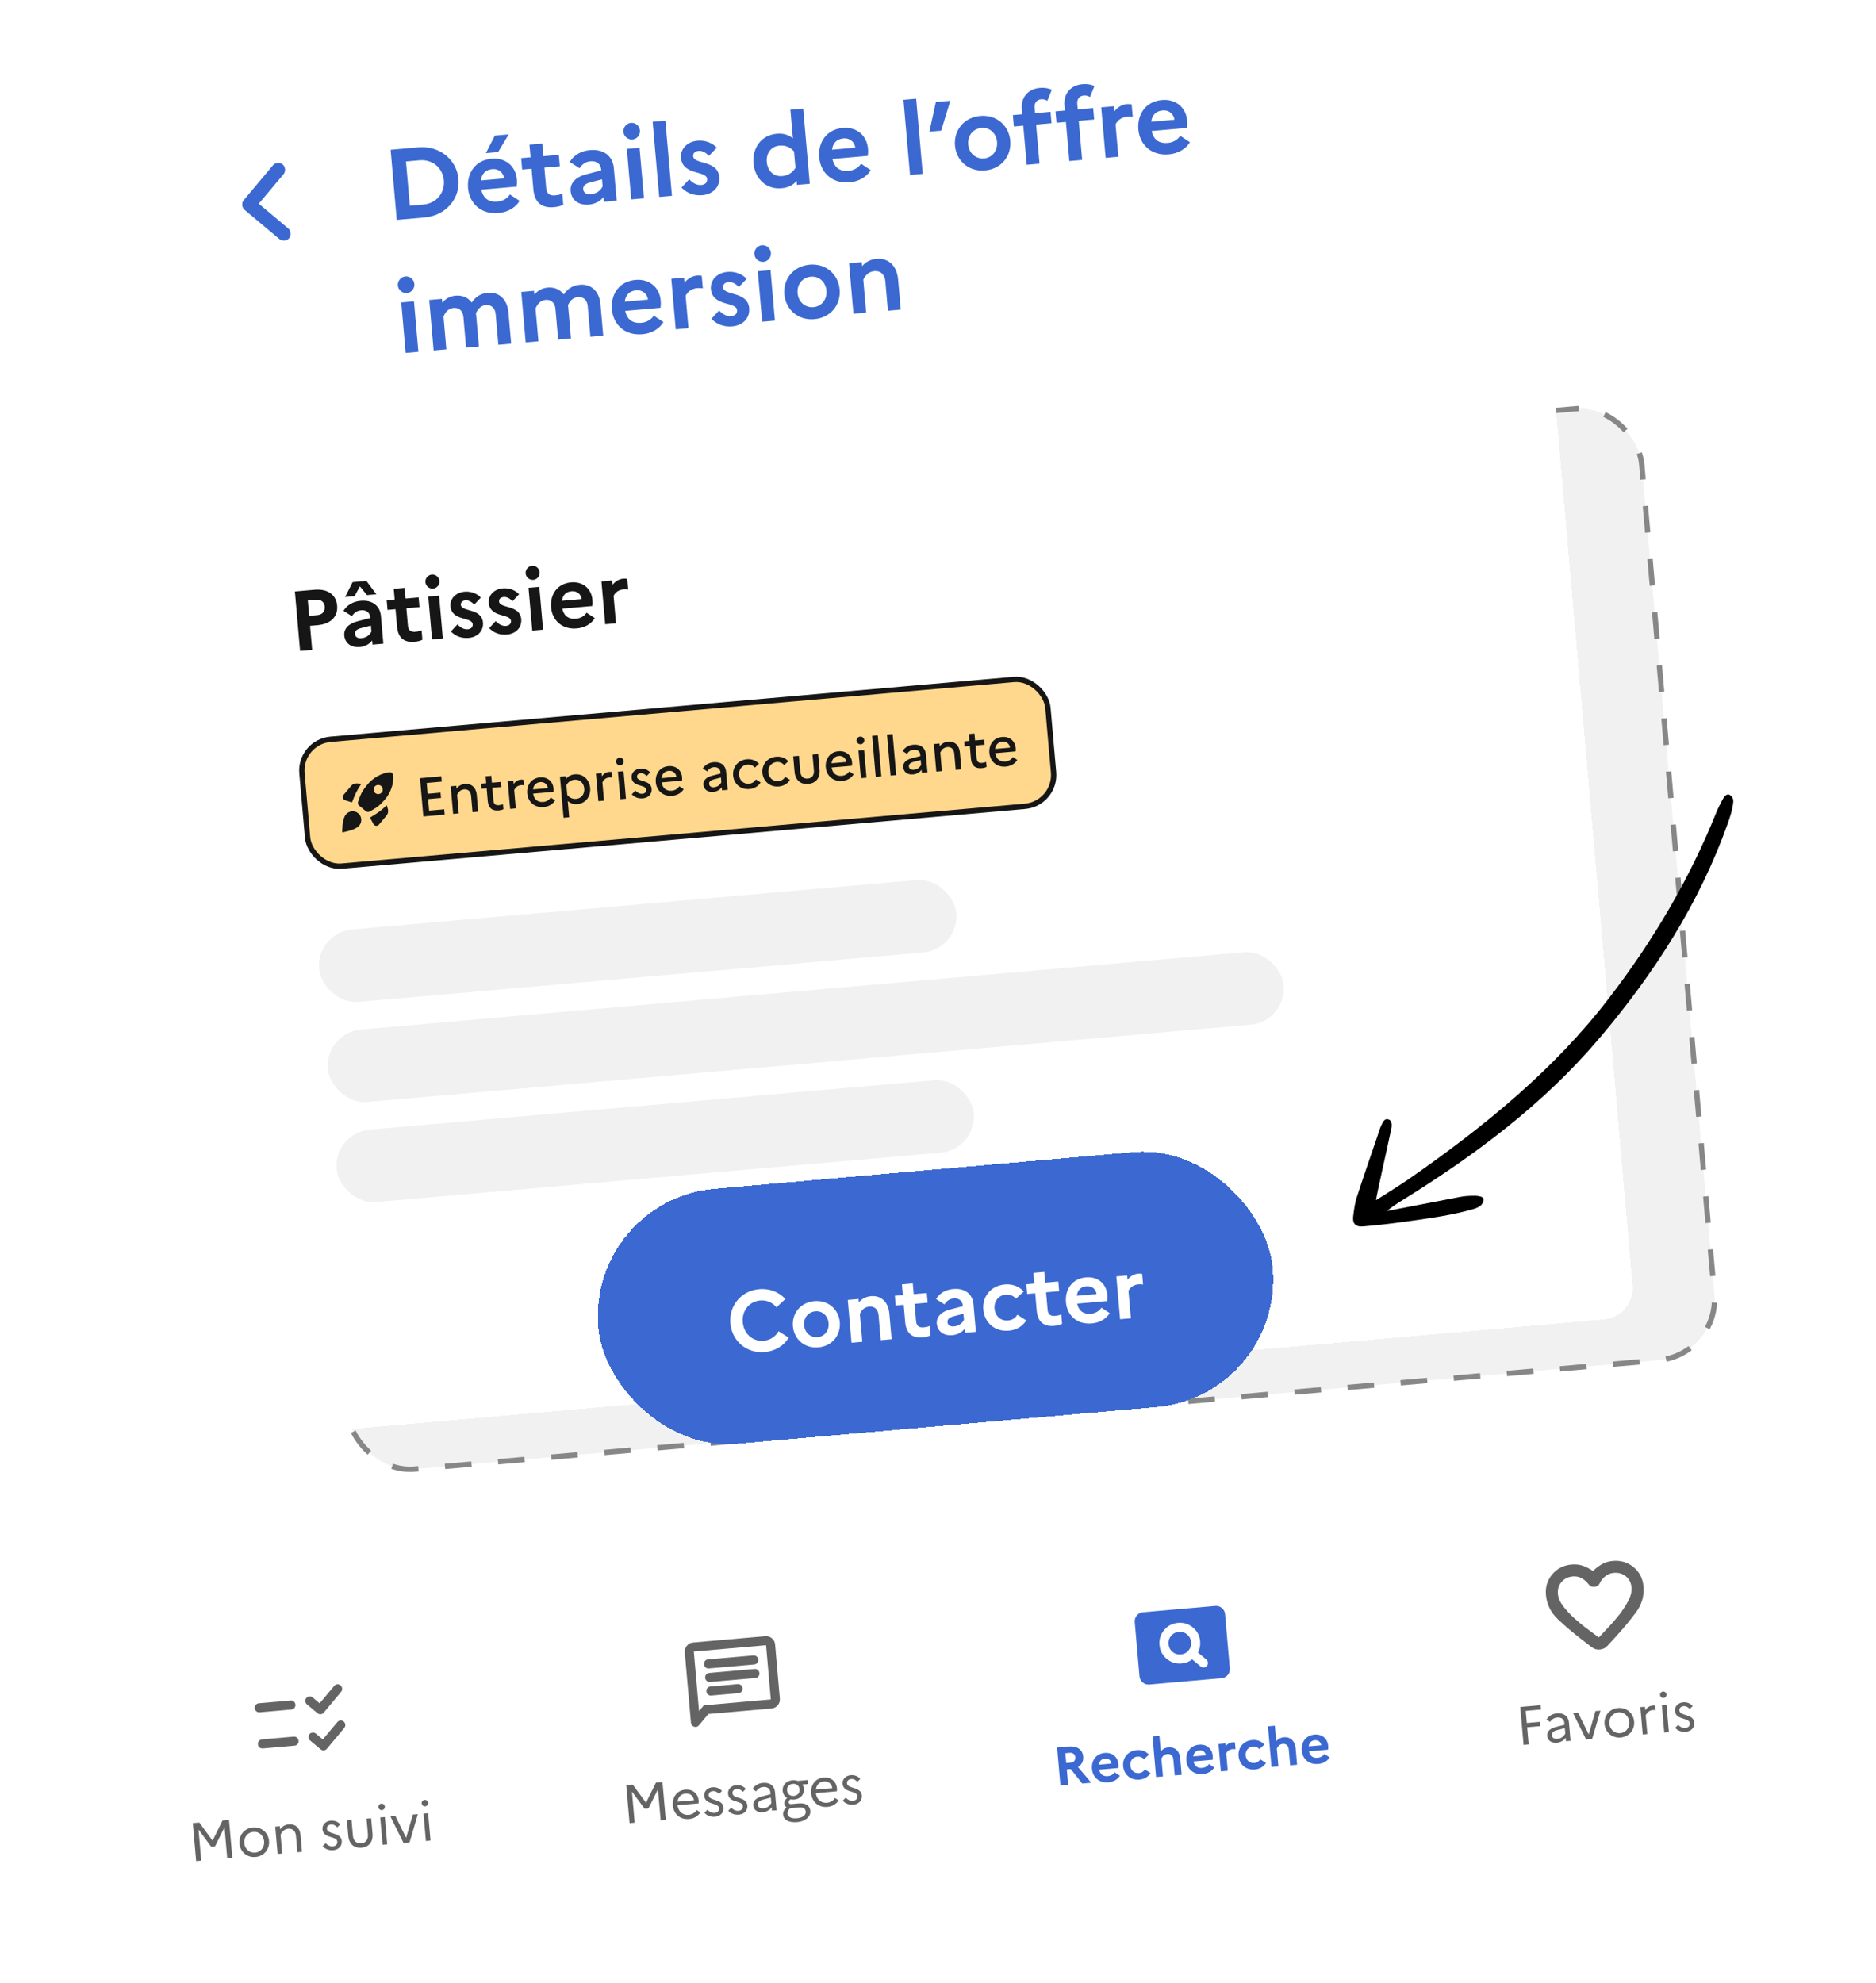 <svg width="352" height="372" viewBox="0 0 352 372" fill="none" xmlns="http://www.w3.org/2000/svg">
<rect x="50.66" y="98.103" width="257.364" height="179.174" rx="11.499" transform="rotate(-5 50.66 98.103)" fill="#F1F1F1" stroke="#878787" stroke-width="1" stroke-dasharray="5 5"/>
<g filter="url(#filter0_d_5297_13148)">
<rect x="40.006" y="88.003" width="252.342" height="177.248" rx="5.885" transform="rotate(-5 40.006 88.003)" fill="white" shape-rendering="crispEdges"/>
<path d="M56.306 117.7L58.57 117.502L58.175 112.991L59.594 112.867C62.049 112.652 63.438 111.262 63.258 109.205C63.076 107.133 61.468 106.004 59.013 106.219L55.33 106.541L56.306 117.7ZM59.273 108.092C60.229 108.008 60.853 108.532 60.927 109.377C61.007 110.286 60.482 110.894 59.525 110.977L58.011 111.11L57.758 108.224L59.273 108.092ZM66.522 107.426L67.534 105.586L68.85 107.222L70.619 107.067L68.746 104.564L66.163 104.79L64.753 107.58L66.522 107.426ZM67.517 116.961C68.458 116.878 69.379 116.396 69.835 115.73L69.903 116.511L71.928 116.334L71.473 111.137C71.318 109.367 70.001 108.085 67.674 108.289C66.207 108.417 65.081 109.126 64.45 110.177L66.031 111.179C66.41 110.552 66.984 110.132 67.765 110.064C68.69 109.983 69.375 110.469 69.449 111.314L69.467 111.521L67.048 112.15C65.351 112.588 64.49 113.579 64.596 114.791C64.726 116.273 65.907 117.101 67.517 116.961ZM66.597 114.519C66.553 114.025 66.873 113.644 67.706 113.426L69.591 112.94L69.69 114.072C69.347 114.744 68.715 115.233 67.791 115.314C67.105 115.374 66.644 115.061 66.597 114.519ZM74.5 113.153C74.671 115.114 75.727 116.162 77.735 115.986C78.405 115.928 78.876 115.806 79.26 115.596L79.105 113.826C78.843 113.962 78.482 114.058 77.924 114.106C77.127 114.176 76.618 113.867 76.54 112.975L76.253 109.691L78.708 109.476L78.549 107.658L76.094 107.873L75.918 105.865L73.878 106.043L74.053 108.052L72.555 108.183L72.714 110L74.212 109.869L74.5 113.153ZM81.26 106.008C81.977 105.945 82.514 105.288 82.451 104.57C82.388 103.853 81.745 103.299 81.028 103.361C80.311 103.424 79.758 104.083 79.821 104.8C79.883 105.518 80.542 106.07 81.26 106.008ZM81.065 115.534L83.09 115.357L82.387 107.323L80.362 107.5L81.065 115.534ZM84.605 114.052C85.45 114.894 86.52 115.378 87.955 115.253C89.47 115.12 90.744 114.077 90.628 112.385C90.385 109.611 86.585 110.425 86.465 109.054C86.429 108.64 86.701 108.262 87.339 108.207C87.96 108.152 88.523 108.521 88.982 108.995L90.218 107.698C89.576 106.967 88.408 106.475 87.18 106.582C85.507 106.728 84.404 107.901 84.528 109.32C84.775 112.142 88.571 111.279 88.694 112.682C88.736 113.161 88.435 113.572 87.781 113.63C87.016 113.697 86.387 113.302 85.838 112.723L84.605 114.052ZM91.782 113.424C92.627 114.266 93.697 114.75 95.132 114.625C96.646 114.492 97.921 113.449 97.805 111.757C97.562 108.983 93.762 109.797 93.642 108.426C93.606 108.012 93.878 107.635 94.516 107.579C95.137 107.524 95.7 107.893 96.159 108.367L97.394 107.07C96.752 106.339 95.585 105.847 94.357 105.954C92.683 106.101 91.581 107.273 91.705 108.692C91.952 111.514 95.748 110.652 95.871 112.054C95.913 112.533 95.611 112.945 94.958 113.002C94.193 113.069 93.564 112.674 93.015 112.095L91.782 113.424ZM100.066 104.362C100.783 104.3 101.32 103.642 101.257 102.925C101.194 102.207 100.552 101.653 99.834 101.716C99.117 101.779 98.564 102.438 98.627 103.155C98.689 103.872 99.348 104.425 100.066 104.362ZM99.871 113.889L101.896 113.712L101.193 105.677L99.168 105.854L99.871 113.889ZM111.606 111.545L110.055 110.524C109.675 111.136 108.943 111.585 108.066 111.662C106.807 111.772 105.829 111.247 105.507 109.766L111.134 109.273C111.174 108.997 111.202 108.577 111.163 108.13C110.979 106.026 109.379 104.64 107.148 104.835C104.517 105.065 103.19 107.157 103.398 109.532C103.603 111.876 105.388 113.728 108.241 113.478C109.756 113.346 110.945 112.615 111.606 111.545ZM107.245 106.497C108.377 106.398 109.038 107.16 109.141 107.97L105.442 108.293C105.573 107.222 106.209 106.588 107.245 106.497ZM113.555 112.692L115.58 112.515L115.129 107.366C115.388 106.829 115.978 106.231 116.966 106.145C117.333 106.113 117.608 106.137 117.869 106.178L117.694 104.185C117.498 104.138 117.254 104.112 116.983 104.135C116.075 104.215 115.425 104.689 114.947 105.277L114.877 104.48L112.852 104.657L113.555 112.692Z" fill="#161616"/>
<rect x="56.146" y="134.782" width="140.503" height="23.888" rx="5.885" transform="rotate(-5 56.146 134.782)" fill="#FFD88D"/>
<g clip-path="url(#clip0_5297_13148)">
<path d="M66.037 146.116L64.758 145.711C64.539 145.64 64.399 145.496 64.339 145.28C64.279 145.063 64.323 144.867 64.472 144.689L65.888 143.002C66.021 142.843 66.191 142.722 66.397 142.638C66.603 142.554 66.814 142.523 67.029 142.546L67.799 142.626C67.413 143.177 67.096 143.703 66.848 144.204C66.601 144.706 66.33 145.343 66.037 146.116ZM73.074 140.454C73.164 140.446 73.249 140.457 73.33 140.486C73.41 140.516 73.486 140.561 73.557 140.621C73.627 140.68 73.683 140.747 73.722 140.821C73.761 140.896 73.785 140.978 73.793 141.068C73.842 141.818 73.733 142.589 73.466 143.379C73.198 144.17 72.797 144.884 72.262 145.522C71.816 146.053 71.398 146.473 71.006 146.782C70.615 147.092 70.082 147.432 69.409 147.802C69.276 147.88 69.14 147.912 68.999 147.9C68.859 147.887 68.74 147.84 68.642 147.759L67.368 146.701C67.271 146.619 67.206 146.508 67.173 146.367C67.14 146.226 67.15 146.084 67.203 145.94C67.436 145.222 67.676 144.641 67.924 144.196C68.173 143.752 68.516 143.269 68.955 142.746C69.49 142.109 70.123 141.588 70.855 141.183C71.587 140.779 72.326 140.535 73.074 140.454ZM70.412 144.354C70.589 144.503 70.798 144.567 71.038 144.546C71.278 144.525 71.473 144.426 71.621 144.249C71.77 144.071 71.834 143.863 71.813 143.622C71.792 143.382 71.693 143.188 71.516 143.039C71.339 142.891 71.13 142.827 70.889 142.848C70.649 142.869 70.455 142.968 70.306 143.145C70.158 143.322 70.094 143.531 70.115 143.771C70.136 144.011 70.235 144.206 70.412 144.354ZM69.425 148.97C70.135 148.547 70.717 148.17 71.172 147.839C71.628 147.508 72.093 147.104 72.568 146.627L72.781 147.372C72.84 147.58 72.847 147.793 72.8 148.01C72.753 148.228 72.663 148.416 72.529 148.576L71.114 150.263C70.965 150.44 70.779 150.518 70.556 150.496C70.332 150.475 70.166 150.362 70.058 150.158L69.425 148.97ZM64.905 148.369C65.195 148.023 65.565 147.829 66.017 147.785C66.468 147.742 66.867 147.865 67.212 148.155C67.558 148.444 67.748 148.815 67.783 149.267C67.819 149.72 67.692 150.119 67.402 150.464C67.201 150.703 66.86 150.928 66.378 151.139C65.896 151.349 65.171 151.55 64.203 151.741C64.223 150.755 64.295 150.006 64.419 149.494C64.542 148.983 64.704 148.608 64.905 148.369Z" fill="#161616"/>
</g>
<path d="M79.434 148.75L83.436 148.4L83.349 147.405L80.517 147.653L80.328 145.488L82.749 145.276L82.662 144.281L80.241 144.493L80.063 142.461L82.895 142.213L82.808 141.218L78.806 141.568L79.434 148.75ZM85.02 148.262L86.077 148.169L85.772 144.681C85.999 144.206 86.381 143.728 87.089 143.666C87.828 143.601 88.322 144.054 88.394 144.875L88.662 147.943L89.729 147.85L89.457 144.741C89.326 143.243 88.387 142.549 87.248 142.649C86.509 142.714 86.022 143.056 85.668 143.501L85.624 142.998L84.567 143.09L85.02 148.262ZM91.523 145.883C91.634 147.145 92.326 147.726 93.536 147.62C93.936 147.585 94.219 147.509 94.457 147.384L94.375 146.451C94.196 146.539 93.964 146.6 93.615 146.631C93.04 146.681 92.651 146.488 92.59 145.79L92.379 143.369L94.092 143.219L94.008 142.264L92.295 142.414L92.182 141.122L91.115 141.215L91.228 142.508L90.253 142.593L90.337 143.547L91.311 143.462L91.523 145.883ZM95.721 147.325L96.778 147.233L96.477 143.785C96.705 143.321 97.105 142.934 97.762 142.877C97.977 142.858 98.144 142.874 98.312 142.901L98.221 141.865C98.084 141.835 97.928 141.818 97.763 141.833C97.127 141.888 96.701 142.215 96.377 142.647L96.326 142.062L95.269 142.154L95.721 147.325ZM104.164 145.739L103.34 145.191C103.06 145.649 102.561 145.972 101.935 146.027C100.94 146.114 100.201 145.589 100.031 144.467L103.848 144.133C103.875 143.976 103.885 143.737 103.865 143.501C103.75 142.188 102.741 141.294 101.315 141.418C99.673 141.562 98.797 142.89 98.932 144.439C99.064 145.947 100.233 147.137 102.019 146.981C102.983 146.897 103.738 146.428 104.164 145.739ZM101.371 142.303C102.203 142.23 102.716 142.785 102.793 143.429L100.013 143.673C100.107 142.858 100.602 142.37 101.371 142.303ZM105.742 148.992L106.798 148.9L106.531 145.842C107.013 146.275 107.591 146.494 108.34 146.428C109.961 146.286 110.865 144.915 110.733 143.407C110.601 141.898 109.473 140.705 107.852 140.847C107.103 140.912 106.572 141.227 106.172 141.738L106.125 141.204L105.068 141.297L105.742 148.992ZM107.805 141.853C108.8 141.766 109.536 142.488 109.625 143.504C109.713 144.519 109.115 145.358 108.119 145.445C107.452 145.503 106.861 145.245 106.431 144.703L106.272 142.877C106.592 142.28 107.128 141.913 107.805 141.853ZM112.274 145.877L113.331 145.785L113.03 142.337C113.258 141.873 113.658 141.486 114.315 141.429C114.53 141.41 114.697 141.426 114.865 141.453L114.774 140.417C114.637 140.387 114.481 140.37 114.316 140.384C113.68 140.44 113.254 140.767 112.93 141.198L112.879 140.613L111.822 140.706L112.274 145.877ZM116.373 139.15C116.763 139.116 117.063 138.759 117.028 138.369C116.994 137.979 116.637 137.679 116.247 137.713C115.858 137.747 115.558 138.105 115.592 138.494C115.626 138.884 115.983 139.184 116.373 139.15ZM116.393 145.517L117.449 145.424L116.997 140.253L115.94 140.346L116.393 145.517ZM118.541 144.595C119.075 145.138 119.752 145.43 120.624 145.354C121.588 145.269 122.356 144.592 122.277 143.575C122.122 141.8 119.618 142.371 119.528 141.335C119.497 140.986 119.718 140.677 120.211 140.634C120.642 140.596 121.023 140.821 121.333 141.166L121.996 140.478C121.584 140.017 120.884 139.706 120.125 139.773C119.089 139.863 118.43 140.603 118.504 141.455C118.664 143.281 121.165 142.68 121.257 143.727C121.291 144.117 121.041 144.449 120.538 144.493C120.025 144.537 119.59 144.296 119.214 143.895L118.541 144.595ZM128.282 143.629L127.459 143.081C127.178 143.539 126.679 143.862 126.053 143.917C125.058 144.004 124.319 143.479 124.149 142.357L127.966 142.023C127.993 141.866 128.003 141.627 127.983 141.391C127.868 140.078 126.859 139.184 125.433 139.308C123.791 139.452 122.915 140.78 123.05 142.329C123.182 143.837 124.351 145.027 126.137 144.871C127.101 144.787 127.856 144.318 128.282 143.629ZM125.49 140.193C126.321 140.12 126.835 140.675 126.912 141.319L124.131 141.562C124.225 140.748 124.72 140.26 125.49 140.193ZM133.844 144.145C134.48 144.09 135.102 143.746 135.431 143.262L135.483 143.847L136.539 143.754L136.241 140.338C136.141 139.199 135.3 138.445 133.904 138.567C132.981 138.648 132.276 139.103 131.868 139.759L132.711 140.295C132.972 139.848 133.391 139.553 133.955 139.504C134.622 139.445 135.128 139.794 135.184 140.43L135.207 140.697L133.559 141.12C132.477 141.401 131.921 142.018 131.989 142.798C132.069 143.711 132.818 144.235 133.844 144.145ZM133.053 142.664C133.019 142.274 133.261 141.973 133.898 141.804L135.273 141.446L135.351 142.338C135.086 142.858 134.61 143.21 133.964 143.266C133.43 143.313 133.088 143.064 133.053 142.664ZM140.548 142.607C139.543 142.695 138.757 141.989 138.668 140.963C138.579 139.947 139.229 139.104 140.224 139.017C140.819 138.965 141.316 139.211 141.638 139.586L142.414 138.877C141.886 138.282 141.081 137.939 140.137 138.022C138.403 138.174 137.427 139.551 137.559 141.06C137.691 142.568 138.891 143.755 140.625 143.604C141.579 143.52 142.303 143.043 142.719 142.366L141.832 141.802C141.58 142.228 141.133 142.556 140.548 142.607ZM146.049 142.126C145.044 142.214 144.258 141.507 144.169 140.481C144.08 139.466 144.73 138.623 145.725 138.536C146.32 138.484 146.817 138.73 147.139 139.105L147.915 138.396C147.387 137.801 146.582 137.458 145.638 137.541C143.904 137.692 142.928 139.07 143.06 140.578C143.192 142.087 144.392 143.274 146.126 143.122C147.08 143.039 147.804 142.562 148.22 141.885L147.333 141.321C147.081 141.746 146.634 142.075 146.049 142.126ZM152.714 140.106C152.792 140.999 152.356 141.574 151.566 141.644C150.756 141.714 150.237 141.222 150.159 140.33L149.9 137.375L148.833 137.468L149.087 140.372C149.223 141.921 150.196 142.766 151.653 142.639C153.1 142.512 153.912 141.511 153.776 139.961L153.522 137.058L152.455 137.151L152.714 140.106ZM160.176 140.839L159.352 140.29C159.072 140.749 158.573 141.072 157.947 141.127C156.952 141.214 156.213 140.689 156.043 139.567L159.859 139.233C159.887 139.075 159.897 138.837 159.876 138.601C159.762 137.287 158.753 136.393 157.327 136.518C155.685 136.662 154.809 137.989 154.944 139.539C155.076 141.047 156.245 142.237 158.03 142.081C158.995 141.996 159.75 141.527 160.176 140.839ZM157.383 137.402C158.214 137.33 158.728 137.884 158.805 138.529L156.025 138.772C156.119 137.957 156.614 137.47 157.383 137.402ZM161.513 135.201C161.903 135.166 162.203 134.809 162.169 134.419C162.135 134.03 161.777 133.73 161.388 133.764C160.998 133.798 160.698 134.155 160.732 134.545C160.766 134.935 161.123 135.235 161.513 135.201ZM161.533 141.568L162.589 141.475L162.137 136.304L161.08 136.396L161.533 141.568ZM164.318 141.324L165.375 141.232L164.702 133.536L163.645 133.629L164.318 141.324ZM167.104 141.08L168.161 140.988L167.487 133.292L166.431 133.385L167.104 141.08ZM171.329 140.866C171.965 140.81 172.586 140.466 172.916 139.982L172.967 140.567L174.024 140.475L173.725 137.058C173.626 135.919 172.784 135.166 171.389 135.288C170.466 135.369 169.761 135.823 169.353 136.479L170.196 137.015C170.457 136.569 170.876 136.274 171.44 136.224C172.107 136.166 172.613 136.514 172.669 137.151L172.692 137.417L171.044 137.841C169.962 138.121 169.406 138.739 169.474 139.518C169.554 140.432 170.303 140.955 171.329 140.866ZM170.538 139.384C170.504 138.994 170.746 138.694 171.383 138.524L172.757 138.166L172.836 139.059C172.571 139.578 172.095 139.93 171.449 139.987C170.915 140.033 170.573 139.784 170.538 139.384ZM175.681 140.33L176.738 140.237L176.433 136.749C176.66 136.274 177.042 135.796 177.75 135.734C178.489 135.669 178.983 136.122 179.055 136.943L179.323 140.011L180.39 139.918L180.118 136.809C179.987 135.311 179.048 134.618 177.909 134.717C177.17 134.782 176.683 135.124 176.329 135.569L176.285 135.066L175.228 135.159L175.681 140.33ZM182.184 137.952C182.295 139.214 182.987 139.794 184.197 139.688C184.597 139.653 184.88 139.577 185.117 139.453L185.036 138.519C184.857 138.607 184.625 138.669 184.276 138.699C183.702 138.749 183.312 138.556 183.251 137.858L183.04 135.437L184.753 135.287L184.67 134.333L182.956 134.483L182.843 133.19L181.776 133.283L181.889 134.576L180.914 134.661L180.998 135.615L181.972 135.53L182.184 137.952ZM190.877 138.153L190.054 137.604C189.773 138.063 189.274 138.386 188.648 138.441C187.653 138.528 186.914 138.003 186.744 136.881L190.561 136.547C190.588 136.389 190.598 136.151 190.578 135.915C190.463 134.601 189.454 133.707 188.028 133.832C186.386 133.976 185.51 135.303 185.645 136.853C185.777 138.361 186.946 139.551 188.732 139.395C189.696 139.31 190.451 138.841 190.877 138.153ZM188.085 134.716C188.916 134.643 189.43 135.198 189.507 135.843L186.726 136.086C186.82 135.271 187.315 134.784 188.085 134.716Z" fill="#161616"/>
<rect x="56.146" y="134.782" width="140.503" height="23.888" rx="5.885" transform="rotate(-5 56.146 134.782)" stroke="#161616"/>
<rect x="59.274" y="170.536" width="120.019" height="13.648" rx="6.823" transform="rotate(-5 59.274 170.536)" fill="#F1F1F1"/>
<rect x="60.917" y="189.312" width="180.028" height="13.648" rx="6.823" transform="rotate(-5 60.917 189.312)" fill="#F1F1F1"/>
<rect x="62.559" y="208.088" width="120.019" height="13.648" rx="6.823" transform="rotate(-5 62.559 208.088)" fill="#F1F1F1"/>
</g>
<path d="M52.424 44.847L45.895 39.368C45.753 39.249 45.649 39.116 45.582 38.968C45.513 38.821 45.472 38.66 45.456 38.486C45.441 38.312 45.454 38.147 45.496 37.99C45.537 37.833 45.616 37.683 45.736 37.541L51.214 31.012C51.432 30.752 51.726 30.606 52.096 30.573C52.466 30.541 52.781 30.634 53.041 30.852C53.301 31.071 53.448 31.365 53.48 31.735C53.512 32.105 53.419 32.419 53.201 32.68L48.556 38.215L54.092 42.86C54.352 43.078 54.498 43.372 54.53 43.742C54.563 44.112 54.47 44.427 54.251 44.687C54.033 44.947 53.739 45.093 53.369 45.126C52.999 45.158 52.684 45.065 52.424 44.847Z" fill="#3B69D1"/>
<path d="M74.445 41.252L79.613 40.8C83.785 40.435 86.34 37.163 86.029 33.611C85.718 30.059 82.634 27.279 78.462 27.645L73.294 28.097L74.445 41.252ZM78.712 30.066C81.155 29.852 83.079 31.502 83.285 33.851C83.489 36.181 81.882 38.159 79.439 38.373L76.901 38.594L76.175 30.288L78.712 30.066ZM93.46 28.529L95.442 25.212L92.849 25.439L91.167 28.73L93.46 28.529ZM97.499 37.682L95.671 36.479C95.222 37.2 94.36 37.73 93.326 37.82C91.841 37.95 90.689 37.331 90.309 35.584L96.943 35.004C96.99 34.678 97.023 34.183 96.977 33.657C96.76 31.176 94.874 29.542 92.243 29.772C89.142 30.043 87.578 32.509 87.823 35.31C88.065 38.072 90.168 40.255 93.532 39.961C95.318 39.805 96.72 38.944 97.499 37.682ZM92.358 31.731C93.692 31.615 94.472 32.512 94.593 33.468L90.233 33.849C90.387 32.586 91.136 31.838 92.358 31.731ZM100.078 35.525C100.28 37.837 101.525 39.073 103.893 38.865C104.682 38.796 105.238 38.653 105.689 38.405L105.507 36.319C105.199 36.479 104.773 36.592 104.115 36.649C103.176 36.731 102.576 36.367 102.484 35.315L102.145 31.443L105.039 31.19L104.852 29.047L101.957 29.301L101.75 26.933L99.345 27.143L99.552 29.511L97.785 29.666L97.973 31.808L99.739 31.654L100.078 35.525ZM110.511 38.381C111.62 38.284 112.707 37.716 113.244 36.93L113.324 37.851L115.711 37.642L115.175 31.515C114.993 29.429 113.44 27.917 110.696 28.157C108.967 28.309 107.639 29.145 106.895 30.384L108.76 31.565C109.206 30.825 109.883 30.331 110.804 30.25C111.894 30.155 112.701 30.728 112.788 31.724L112.81 31.968L109.958 32.71C107.958 33.226 106.943 34.394 107.068 35.823C107.221 37.571 108.613 38.547 110.511 38.381ZM109.426 35.503C109.375 34.92 109.752 34.471 110.734 34.214L112.956 33.641L113.073 34.975C112.669 35.768 111.924 36.345 110.834 36.44C110.026 36.511 109.482 36.142 109.426 35.503ZM118.674 26.172C119.52 26.098 120.153 25.323 120.079 24.477C120.005 23.631 119.247 22.978 118.401 23.052C117.555 23.126 116.904 23.902 116.978 24.748C117.052 25.594 117.828 26.246 118.674 26.172ZM118.445 37.403L120.831 37.194L120.003 27.722L117.616 27.931L118.445 37.403ZM123.694 36.944L126.08 36.735L124.847 22.639L122.46 22.848L123.694 36.944ZM127.867 35.196C128.863 36.188 130.125 36.76 131.817 36.612C133.602 36.456 135.104 35.226 134.967 33.23C134.681 29.96 130.201 30.92 130.06 29.304C130.017 28.815 130.338 28.371 131.09 28.305C131.823 28.241 132.486 28.675 133.027 29.234L134.484 27.705C133.727 26.843 132.35 26.263 130.903 26.39C128.93 26.562 127.631 27.945 127.777 29.617C128.068 32.944 132.543 31.927 132.688 33.581C132.737 34.145 132.382 34.631 131.611 34.698C130.709 34.777 129.968 34.312 129.321 33.63L127.867 35.196ZM141.378 30.624C141.62 33.387 143.648 35.577 146.637 35.315C147.915 35.203 148.801 34.728 149.47 33.931L149.536 34.683L151.941 34.472L150.708 20.377L148.303 20.587L148.773 25.962C147.976 25.294 147.02 24.98 145.742 25.091C142.754 25.353 141.137 27.861 141.378 30.624ZM143.878 30.405C143.733 28.752 144.662 27.458 146.278 27.317C147.349 27.223 148.272 27.597 148.987 28.406L149.256 31.488C148.693 32.408 147.849 32.937 146.778 33.03C145.161 33.172 144.023 32.059 143.878 30.405ZM163.388 31.918L161.56 30.714C161.111 31.435 160.249 31.965 159.215 32.056C157.73 32.186 156.578 31.567 156.198 29.82L162.832 29.24C162.879 28.913 162.912 28.418 162.866 27.892C162.649 25.411 160.763 23.777 158.132 24.007C155.031 24.279 153.467 26.745 153.712 29.545C153.953 32.308 156.057 34.491 159.421 34.197C161.207 34.041 162.609 33.179 163.388 31.918ZM158.247 25.967C159.581 25.85 160.36 26.748 160.482 27.703L156.122 28.084C156.276 26.821 157.025 26.074 158.247 25.967ZM170.752 32.827L173.139 32.618L171.905 18.522L169.519 18.731L170.752 32.827ZM176.598 24.513L178.305 18.909L175.598 19.146L174.38 24.707L176.598 24.513ZM183.926 21.751C180.844 22.02 178.938 24.479 179.186 27.316C179.435 30.154 181.739 32.244 184.821 31.974C187.903 31.705 189.809 29.247 189.561 26.409C189.312 23.571 187.008 21.481 183.926 21.751ZM184.661 29.716C183.082 29.854 181.812 28.753 181.667 27.099C181.522 25.445 182.582 24.141 184.161 24.003C185.683 23.869 186.935 24.972 187.08 26.626C187.223 28.261 186.183 29.583 184.661 29.716ZM190.048 21.594L190.235 23.736L192.002 23.582L192.643 30.911L195.049 30.701L194.408 23.371L197.302 23.118L197.114 20.976L194.22 21.229L194.128 20.176C194.052 19.312 194.529 18.702 195.338 18.631C195.826 18.588 196.217 18.725 196.517 18.907L197.357 16.826C196.728 16.559 195.977 16.416 195.112 16.492C192.744 16.699 191.551 18.432 191.727 20.443L191.815 21.439L190.048 21.594ZM198.05 20.894L198.237 23.036L200.004 22.882L200.645 30.211L203.051 30.001L202.41 22.671L205.304 22.418L205.117 20.276L202.222 20.529L202.13 19.476C202.055 18.612 202.531 18.002 203.34 17.931C203.828 17.888 204.219 18.025 204.519 18.207L205.36 16.126C204.73 15.859 203.979 15.716 203.115 15.792C200.747 15.999 199.554 17.732 199.73 19.743L199.817 20.739L198.05 20.894ZM207.459 29.615L209.846 29.406L209.314 23.336C209.619 22.703 210.315 21.998 211.48 21.897C211.912 21.859 212.237 21.887 212.544 21.936L212.338 19.587C212.106 19.531 211.82 19.5 211.5 19.528C210.429 19.621 209.663 20.181 209.099 20.874L209.017 19.934L206.63 20.143L207.459 29.615ZM223.276 26.678L221.447 25.475C220.999 26.196 220.136 26.726 219.102 26.816C217.618 26.946 216.465 26.328 216.085 24.581L222.719 24C222.767 23.674 222.799 23.179 222.753 22.653C222.536 20.172 220.651 18.538 218.019 18.768C214.918 19.039 213.354 21.505 213.599 24.306C213.841 27.068 215.945 29.252 219.309 28.957C221.094 28.801 222.496 27.94 223.276 26.678ZM218.134 20.727C219.468 20.611 220.248 21.508 220.369 22.463L216.009 22.845C216.164 21.581 216.913 20.834 218.134 20.727ZM76.346 54.974C77.192 54.9 77.825 54.125 77.751 53.28C77.677 52.434 76.919 51.781 76.073 51.855C75.227 51.928 74.576 52.705 74.65 53.551C74.724 54.397 75.5 55.048 76.346 54.974ZM76.117 66.206L78.503 65.997L77.675 56.525L75.288 56.733L76.117 66.206ZM81.366 65.746L83.752 65.537L83.212 59.354C83.516 58.722 84.009 57.864 85.099 57.769C86.17 57.675 86.853 58.335 86.953 59.481L87.455 65.214L89.861 65.003L89.351 59.177C89.338 59.027 89.326 58.895 89.296 58.765C89.616 58.093 90.117 57.33 91.151 57.239C92.222 57.146 92.905 57.806 93.005 58.952L93.507 64.684L95.912 64.474L95.403 58.648C95.169 55.979 93.51 54.761 91.555 54.931C89.957 55.071 89.118 55.864 88.514 56.75C87.805 55.79 86.706 55.356 85.503 55.461C84.338 55.563 83.571 56.103 82.986 56.779L82.924 56.065L80.537 56.274L81.366 65.746ZM98.636 64.235L101.023 64.026L100.482 57.843C100.787 57.211 101.28 56.353 102.37 56.258C103.441 56.164 104.124 56.824 104.224 57.97L104.726 63.703L107.131 63.492L106.621 57.666C106.608 57.516 106.597 57.384 106.566 57.254C106.886 56.582 107.388 55.819 108.421 55.728C109.493 55.635 110.175 56.295 110.276 57.441L110.777 63.173L113.183 62.963L112.673 57.137C112.44 54.468 110.78 53.249 108.826 53.42C107.228 53.56 106.388 54.353 105.784 55.239C105.075 54.279 103.977 53.845 102.774 53.95C101.609 54.052 100.842 54.592 100.257 55.269L100.194 54.554L97.808 54.763L98.636 64.235ZM124.492 60.42L122.664 59.217C122.216 59.938 121.353 60.468 120.319 60.558C118.835 60.688 117.682 60.069 117.302 58.322L123.936 57.742C123.983 57.416 124.016 56.921 123.97 56.394C123.753 53.914 121.868 52.279 119.236 52.51C116.135 52.781 114.571 55.247 114.816 58.047C115.058 60.81 117.161 62.993 120.526 62.699C122.311 62.543 123.713 61.682 124.492 60.42ZM119.351 54.469C120.685 54.352 121.465 55.25 121.586 56.205L117.226 56.587C117.38 55.323 118.129 54.576 119.351 54.469ZM126.79 61.772L129.177 61.563L128.646 55.493C128.951 54.86 129.647 54.156 130.812 54.053C131.244 54.016 131.568 54.044 131.876 54.093L131.67 51.744C131.438 51.688 131.151 51.657 130.832 51.685C129.761 51.778 128.995 52.338 128.431 53.031L128.349 52.091L125.962 52.3L126.79 61.772ZM133.479 59.805C134.474 60.797 135.736 61.368 137.428 61.22C139.213 61.064 140.715 59.834 140.579 57.839C140.293 54.569 135.813 55.529 135.671 53.913C135.628 53.424 135.949 52.979 136.701 52.913C137.434 52.849 138.097 53.284 138.638 53.842L140.095 52.313C139.338 51.452 137.962 50.871 136.515 50.998C134.541 51.171 133.242 52.553 133.388 54.226C133.679 57.552 138.154 56.536 138.299 58.19C138.348 58.754 137.993 59.239 137.223 59.307C136.32 59.386 135.579 58.92 134.932 58.238L133.479 59.805ZM143.244 49.121C144.09 49.047 144.723 48.273 144.649 47.427C144.575 46.581 143.817 45.928 142.971 46.002C142.126 46.076 141.474 46.852 141.548 47.698C141.622 48.544 142.399 49.195 143.244 49.121ZM143.015 60.353L145.402 60.144L144.573 50.672L142.186 50.881L143.015 60.353ZM151.913 49.651C148.831 49.92 146.925 52.379 147.173 55.217C147.421 58.054 149.725 60.144 152.807 59.875C155.89 59.605 157.796 57.147 157.547 54.309C157.299 51.471 154.995 49.381 151.913 49.651ZM152.648 57.616C151.069 57.754 149.799 56.653 149.654 54.999C149.509 53.346 150.569 52.041 152.148 51.903C153.67 51.77 154.922 52.872 155.067 54.526C155.21 56.161 154.17 57.483 152.648 57.616ZM160.139 58.855L162.526 58.646L161.985 52.462C162.289 51.83 162.857 50.966 164.06 50.861C165.225 50.759 166.009 51.486 166.119 52.745L166.604 58.289L169.009 58.078L168.516 52.44C168.271 49.64 166.513 48.373 164.464 48.553C163.205 48.663 162.365 49.229 161.763 49.925L161.697 49.174L159.31 49.382L160.139 58.855Z" fill="#3B69D1"/>
<g filter="url(#filter1_d_5297_13148)">
<rect x="110.168" y="221.103" width="127.02" height="48.008" rx="24" transform="rotate(-5 110.168 221.103)" fill="#3B69D1" shape-rendering="crispEdges"/>
<path d="M143.303 247.512C141.198 247.696 139.556 246.186 139.369 244.049C139.182 241.913 140.537 240.14 142.642 239.956C143.917 239.844 144.976 240.378 145.693 241.231L147.357 239.688C146.218 238.422 144.481 237.659 142.456 237.836C138.933 238.144 136.763 241.065 137.042 244.253C137.321 247.441 139.965 249.941 143.488 249.633C145.513 249.455 147.093 248.418 147.991 246.941L146.086 245.727C145.528 246.691 144.578 247.401 143.303 247.512ZM152.796 240.08C150.182 240.308 148.565 242.393 148.776 244.801C148.986 247.208 150.94 248.981 153.555 248.752C156.169 248.523 157.786 246.438 157.575 244.031C157.365 241.624 155.41 239.851 152.796 240.08ZM153.419 246.836C152.08 246.953 151.003 246.019 150.88 244.617C150.757 243.214 151.656 242.107 152.995 241.99C154.287 241.877 155.348 242.812 155.471 244.215C155.592 245.602 154.711 246.723 153.419 246.836ZM159.773 247.887L161.798 247.709L161.339 242.465C161.597 241.928 162.079 241.195 163.1 241.106C164.088 241.019 164.752 241.636 164.846 242.704L165.257 247.407L167.298 247.228L166.879 242.446C166.672 240.07 165.18 238.996 163.442 239.148C162.374 239.242 161.661 239.722 161.151 240.312L161.095 239.675L159.07 239.852L159.773 247.887ZM169.85 244.049C170.022 246.01 171.077 247.058 173.086 246.882C173.756 246.824 174.227 246.702 174.61 246.492L174.455 244.723C174.194 244.858 173.833 244.954 173.275 245.003C172.478 245.072 171.969 244.763 171.891 243.871L171.603 240.587L174.058 240.372L173.899 238.555L171.444 238.769L171.269 236.761L169.228 236.939L169.404 238.948L167.905 239.079L168.064 240.896L169.563 240.765L169.85 244.049ZM178.7 246.472C179.641 246.389 180.562 245.907 181.018 245.241L181.086 246.022L183.111 245.845L182.656 240.648C182.501 238.878 181.185 237.596 178.857 237.8C177.39 237.928 176.264 238.637 175.633 239.688L177.214 240.69C177.593 240.063 178.167 239.643 178.948 239.575C179.873 239.494 180.558 239.98 180.632 240.825L180.65 241.032L178.231 241.661C176.535 242.099 175.673 243.09 175.779 244.301C175.909 245.784 177.09 246.612 178.7 246.472ZM177.78 244.03C177.737 243.536 178.057 243.155 178.889 242.937L180.774 242.451L180.873 243.583C180.53 244.255 179.898 244.744 178.974 244.825C178.288 244.885 177.827 244.572 177.78 244.03ZM189.148 243.71C187.793 243.829 186.732 242.91 186.608 241.491C186.486 240.088 187.369 238.983 188.692 238.867C189.521 238.794 190.191 239.105 190.622 239.63L192.094 238.28C191.258 237.357 190.023 236.823 188.556 236.951C185.783 237.194 184.299 239.331 184.504 241.675C184.709 244.018 186.541 245.866 189.315 245.623C190.782 245.495 191.906 244.754 192.568 243.7L190.884 242.627C190.55 243.218 189.945 243.64 189.148 243.71ZM194.525 241.89C194.697 243.851 195.753 244.899 197.761 244.724C198.431 244.665 198.902 244.544 199.285 244.333L199.13 242.564C198.869 242.699 198.508 242.795 197.95 242.844C197.153 242.913 196.644 242.605 196.566 241.712L196.279 238.428L198.734 238.213L198.575 236.396L196.12 236.611L195.944 234.602L193.903 234.78L194.079 236.789L192.581 236.92L192.74 238.738L194.238 238.606L194.525 241.89ZM208.218 242.331L206.666 241.31C206.286 241.922 205.555 242.371 204.678 242.448C203.418 242.558 202.441 242.033 202.118 240.551L207.746 240.059C207.786 239.782 207.813 239.362 207.774 238.916C207.59 236.812 205.991 235.426 203.759 235.621C201.129 235.851 199.802 237.943 200.01 240.318C200.215 242.662 201.999 244.513 204.853 244.264C206.367 244.131 207.556 243.401 208.218 242.331ZM203.856 237.283C204.988 237.184 205.649 237.945 205.752 238.756L202.054 239.079C202.185 238.008 202.82 237.374 203.856 237.283ZM210.167 243.478L212.191 243.301L211.741 238.151C211.999 237.615 212.589 237.017 213.578 236.93C213.944 236.898 214.22 236.923 214.48 236.964L214.306 234.971C214.109 234.924 213.866 234.897 213.595 234.921C212.686 235.001 212.037 235.475 211.558 236.063L211.489 235.266L209.464 235.443L210.167 243.478Z" fill="white"/>
<rect x="110.709" y="221.558" width="126.02" height="47.008" rx="23.5" transform="rotate(-5 110.709 221.558)" stroke="#3B69D1" shape-rendering="crispEdges"/>
</g>
<path d="M260.255 227.173C264.752 226.314 269.064 225.472 273.376 224.647C274.235 224.478 274.841 224.36 275.953 224.327C276.778 224.293 278.53 224.259 278.378 225.152C278.176 225.876 277.94 226.365 276.475 226.803C272.685 227.914 268.761 228.453 264.87 229.009C261.434 229.497 258.807 229.817 255.741 230.07C254.309 230.188 253.737 229.481 253.905 228.167C254.057 226.988 254.192 225.775 254.562 224.647C255.876 220.571 257.291 216.545 258.672 212.486C258.84 211.981 258.941 211.577 259.228 211.004C259.581 210.313 259.8 209.791 260.525 209.993C261.215 210.179 261.181 211.189 261.063 211.694C260.171 215.939 258.183 224.663 258.183 225.152C260.39 223.737 262.461 222.474 264.466 221.093C278.378 211.408 291.482 200.814 301.908 187.239C310.161 176.493 316.999 164.955 322.052 152.374C322.355 151.633 322.725 150.908 323.096 150.218C323.584 149.275 324.005 148.87 324.511 149.089C325.403 149.628 325.235 150.353 325.151 150.942C324.999 152.121 324.595 153.283 324.208 154.412C318.868 169.452 310.379 182.624 300.122 194.734C289.595 207.164 276.727 216.73 263 225.236C262.259 225.657 260.525 226.87 260.255 227.173Z" fill="black"/>
<g filter="url(#filter2_d_5297_13148)">
<g clip-path="url(#clip1_5297_13148)">
<rect x="2" y="295.554" width="341.682" height="69.421" rx="16" transform="rotate(-5 2 295.554)" fill="white"/>
<path d="M48.724 315.214C48.484 315.235 48.276 315.171 48.099 315.023C47.922 314.875 47.823 314.681 47.802 314.441C47.781 314.201 47.845 313.992 47.994 313.815C48.142 313.639 48.336 313.54 48.576 313.519L54.507 313.001C54.747 312.98 54.956 313.043 55.132 313.191C55.309 313.339 55.407 313.534 55.428 313.774C55.45 314.014 55.386 314.222 55.238 314.398C55.09 314.575 54.895 314.674 54.655 314.695L48.724 315.214ZM49.317 321.993C49.077 322.014 48.869 321.95 48.692 321.802C48.515 321.654 48.416 321.46 48.395 321.22C48.374 320.98 48.438 320.771 48.587 320.594C48.735 320.418 48.929 320.319 49.169 320.298L55.1 319.779C55.34 319.758 55.549 319.822 55.725 319.97C55.902 320.118 56.001 320.312 56.022 320.552C56.042 320.793 55.979 321.001 55.831 321.177C55.683 321.354 55.488 321.453 55.248 321.474L49.317 321.993ZM59.56 315.376L57.579 313.714C57.41 313.572 57.315 313.381 57.294 313.141C57.273 312.901 57.334 312.696 57.475 312.527C57.617 312.358 57.808 312.263 58.048 312.242C58.288 312.221 58.493 312.282 58.662 312.424L59.975 313.525L62.72 310.254C62.874 310.07 63.065 309.971 63.291 309.958C63.518 309.946 63.723 310.017 63.908 310.172C64.078 310.327 64.173 310.518 64.193 310.744C64.212 310.97 64.152 311.175 64.011 311.358L60.747 315.272C60.592 315.457 60.402 315.559 60.176 315.578C59.95 315.598 59.745 315.531 59.56 315.376ZM60.153 322.155L58.172 320.492C58.003 320.351 57.908 320.16 57.887 319.92C57.866 319.68 57.927 319.475 58.068 319.306C58.21 319.137 58.401 319.042 58.641 319.021C58.881 319 59.086 319.061 59.255 319.202L60.568 320.304L63.313 317.033C63.467 316.849 63.658 316.75 63.885 316.737C64.111 316.725 64.317 316.796 64.501 316.95C64.671 317.106 64.766 317.297 64.786 317.523C64.805 317.749 64.745 317.954 64.605 318.137L61.34 322.051C61.185 322.235 60.995 322.337 60.769 322.357C60.543 322.377 60.338 322.309 60.153 322.155Z" fill="#646464"/>
<path d="M36.803 343.12L37.759 343.037L37.249 337.2L39.62 340.415L40.352 340.351L42.129 336.773L42.64 342.61L43.596 342.526L42.973 335.408L41.753 335.515L39.891 339.295L37.401 335.896L36.181 336.003L36.803 343.12ZM47.459 336.819C45.801 336.964 44.794 338.333 44.925 339.828C45.056 341.322 46.285 342.496 47.943 342.351C49.59 342.207 50.608 340.837 50.477 339.342C50.346 337.847 49.106 336.675 47.459 336.819ZM47.882 341.536C46.784 341.632 45.923 340.816 45.83 339.749C45.736 338.681 46.442 337.728 47.54 337.632C48.608 337.538 49.468 338.354 49.562 339.422C49.654 340.48 48.949 341.443 47.882 341.536ZM52.09 341.783L52.955 341.707L52.644 338.159C52.922 337.591 53.353 337.123 54.095 337.058C54.888 336.989 55.453 337.472 55.533 338.387L55.802 341.458L56.666 341.383L56.395 338.281C56.267 336.827 55.346 336.129 54.197 336.23C53.434 336.296 52.934 336.668 52.557 337.162L52.506 336.583L51.642 336.658L52.09 341.783ZM60.536 340.337C61.054 340.876 61.723 341.145 62.537 341.074C63.493 340.99 64.203 340.324 64.129 339.367C63.976 337.618 61.436 338.209 61.335 337.06C61.3 336.664 61.567 336.312 62.116 336.264C62.563 336.225 62.971 336.435 63.279 336.798L63.835 336.237C63.435 335.77 62.775 335.479 62.043 335.543C61.056 335.63 60.433 336.35 60.503 337.153C60.662 338.963 63.188 338.332 63.289 339.481C63.328 339.929 63.033 340.303 62.464 340.353C61.945 340.398 61.496 340.181 61.101 339.765L60.536 340.337ZM69.031 338.088C69.119 339.094 68.621 339.722 67.767 339.797C66.892 339.873 66.303 339.341 66.215 338.334L65.959 335.406L65.094 335.481L65.348 338.379C65.482 339.915 66.445 340.732 67.828 340.611C69.221 340.489 70.027 339.517 69.893 337.981L69.639 335.084L68.775 335.159L69.031 338.088ZM71.663 333.564C71.999 333.535 72.239 333.237 72.21 332.902C72.181 332.576 71.893 332.325 71.558 332.354C71.222 332.384 70.971 332.682 71 333.008C71.029 333.343 71.328 333.594 71.663 333.564ZM71.791 340.059L72.655 339.984L72.207 334.859L71.343 334.935L71.791 340.059ZM73.261 334.767L75.712 339.716L76.851 339.617L78.406 334.317L77.47 334.398L76.203 338.761L74.196 334.685L73.261 334.767ZM79.786 332.854C80.121 332.824 80.362 332.527 80.332 332.191C80.304 331.866 80.016 331.614 79.68 331.644C79.344 331.673 79.094 331.972 79.122 332.297C79.152 332.632 79.45 332.883 79.786 332.854ZM79.914 339.349L80.778 339.273L80.329 334.148L79.465 334.224L79.914 339.349Z" fill="#646464"/>
<g clip-path="url(#clip2_5297_13148)">
<path d="M133.467 312.069L138.572 311.623C138.812 311.602 139.002 311.503 139.144 311.327C139.285 311.151 139.345 310.943 139.324 310.703C139.303 310.463 139.204 310.269 139.028 310.12C138.851 309.972 138.642 309.909 138.402 309.93L133.297 310.377C133.057 310.398 132.866 310.496 132.725 310.672C132.584 310.848 132.524 311.056 132.545 311.296C132.566 311.536 132.665 311.73 132.841 311.878C133.018 312.027 133.226 312.09 133.467 312.069ZM133.244 309.527L141.739 308.784C141.979 308.763 142.169 308.665 142.311 308.488C142.452 308.313 142.512 308.105 142.491 307.865C142.47 307.625 142.371 307.43 142.194 307.282C142.018 307.134 141.809 307.07 141.569 307.091L133.075 307.835C132.835 307.856 132.644 307.954 132.503 308.13C132.362 308.306 132.302 308.514 132.323 308.754C132.344 308.994 132.442 309.188 132.619 309.336C132.796 309.485 133.004 309.548 133.244 309.527ZM133.022 306.985L141.516 306.242C141.756 306.221 141.947 306.123 142.088 305.947C142.229 305.771 142.289 305.563 142.268 305.323C142.247 305.083 142.148 304.888 141.971 304.74C141.795 304.592 141.587 304.528 141.347 304.549L132.852 305.293C132.612 305.314 132.422 305.412 132.28 305.588C132.139 305.764 132.079 305.972 132.1 306.212C132.121 306.452 132.22 306.647 132.396 306.795C132.573 306.943 132.782 307.006 133.022 306.985ZM129.643 317.164L128.489 303.967C128.448 303.501 128.579 303.087 128.882 302.726C129.185 302.365 129.569 302.165 130.035 302.124L143.592 300.938C144.058 300.897 144.472 301.028 144.833 301.33C145.194 301.633 145.395 302.018 145.435 302.484L146.325 312.652C146.366 313.118 146.235 313.532 145.932 313.893C145.629 314.254 145.245 314.454 144.779 314.495L132.916 315.533L131.137 317.652C130.893 317.944 130.59 318.031 130.231 317.913C129.873 317.795 129.677 317.545 129.643 317.164ZM131.16 314.982L132.068 313.899L144.63 312.8L143.741 302.632L130.183 303.818L131.16 314.982Z" fill="#646464"/>
</g>
<path d="M118.129 336.005L119.085 335.922L118.575 330.085L120.946 333.3L121.678 333.236L123.455 329.658L123.966 335.495L124.922 335.411L124.299 328.293L123.079 328.4L121.217 332.18L118.727 328.781L117.507 328.888L118.129 336.005ZM131.394 333.994L130.709 333.552C130.414 334.039 129.881 334.393 129.22 334.451C128.122 334.547 127.274 333.873 127.136 332.645L131.071 332.301C131.089 332.156 131.103 331.96 131.085 331.757C130.975 330.496 129.985 329.599 128.591 329.721C127.005 329.86 126.115 331.157 126.251 332.713C126.382 334.207 127.56 335.385 129.289 335.234C130.245 335.15 130.972 334.677 131.394 333.994ZM128.635 330.455C129.54 330.376 130.114 330.961 130.21 331.711L127.139 331.979C127.245 331.079 127.791 330.529 128.635 330.455ZM132.17 334.07C132.689 334.609 133.358 334.878 134.171 334.807C135.127 334.723 135.837 334.056 135.764 333.1C135.611 331.351 133.07 331.942 132.97 330.793C132.935 330.396 133.201 330.045 133.75 329.997C134.198 329.958 134.606 330.168 134.914 330.531L135.469 329.97C135.07 329.503 134.409 329.212 133.677 329.276C132.691 329.362 132.067 330.083 132.138 330.886C132.296 332.696 134.823 332.065 134.923 333.214C134.962 333.662 134.667 334.036 134.098 334.086C133.579 334.131 133.13 333.914 132.735 333.498L132.17 334.07ZM136.639 333.679C137.157 334.218 137.826 334.487 138.64 334.416C139.595 334.332 140.305 333.665 140.232 332.709C140.079 330.96 137.539 331.551 137.438 330.402C137.403 330.005 137.67 329.654 138.219 329.606C138.666 329.567 139.074 329.777 139.382 330.14L139.938 329.579C139.538 329.112 138.878 328.821 138.145 328.885C137.159 328.971 136.536 329.692 136.606 330.495C136.764 332.305 139.291 331.674 139.392 332.823C139.431 333.271 139.136 333.645 138.566 333.695C138.048 333.74 137.598 333.523 137.203 333.107L136.639 333.679ZM143.143 333.96C143.804 333.902 144.449 333.549 144.792 333.017L144.849 333.668L145.713 333.592L145.412 330.155C145.314 329.026 144.474 328.331 143.173 328.445C142.278 328.524 141.589 328.963 141.195 329.612L141.889 330.054C142.166 329.589 142.62 329.272 143.21 329.221C143.942 329.157 144.486 329.519 144.548 330.231L144.579 330.587L142.876 331.023C141.804 331.301 141.262 331.901 141.329 332.674C141.406 333.549 142.136 334.048 143.143 333.96ZM142.201 332.567C142.163 332.13 142.451 331.787 143.142 331.604L144.634 331.217L144.722 332.224C144.435 332.802 143.904 333.176 143.223 333.236C142.623 333.289 142.24 333.004 142.201 332.567ZM146.938 334.417C147.028 335.444 148.076 335.947 149.591 335.814C151.126 335.68 152.134 334.782 152.04 333.704C151.96 332.789 151.271 332.184 149.919 332.302L148.455 332.43C148.14 332.458 148.014 332.315 147.996 332.101C147.979 331.908 148.085 331.714 148.285 331.543C148.504 331.585 148.752 331.605 149.006 331.583C150.236 331.475 150.926 330.574 150.84 329.598C150.814 329.293 150.717 329.005 150.552 328.763L151.66 328.666L151.595 327.913L149.693 328.08C149.407 327.972 149.064 327.92 148.688 327.953C147.468 328.059 146.768 328.961 146.854 329.947C146.904 330.516 147.214 331.012 147.691 331.308C147.316 331.597 147.132 331.951 147.168 332.358C147.192 332.633 147.338 332.897 147.588 333.059C147.111 333.459 146.893 333.899 146.938 334.417ZM148.956 330.9C148.194 330.967 147.733 330.505 147.678 329.875C147.623 329.245 147.995 328.7 148.758 328.633C149.5 328.568 149.972 329.039 150.027 329.669C150.081 330.29 149.699 330.835 148.956 330.9ZM147.773 334.242C147.738 333.835 147.924 333.511 148.257 333.216L149.915 333.071C150.83 332.991 151.138 333.353 151.181 333.841C151.239 334.512 150.596 334.999 149.518 335.093C148.501 335.182 147.827 334.862 147.773 334.242ZM157.35 331.723L156.666 331.281C156.37 331.768 155.838 332.122 155.177 332.18C154.079 332.276 153.231 331.602 153.093 330.375L157.028 330.03C157.046 329.885 157.059 329.689 157.042 329.486C156.931 328.225 155.941 327.328 154.548 327.45C152.962 327.589 152.071 328.886 152.207 330.442C152.338 331.937 153.517 333.114 155.245 332.963C156.201 332.879 156.928 332.406 157.35 331.723ZM154.592 328.184C155.497 328.105 156.07 328.69 156.167 329.44L153.096 329.708C153.202 328.808 153.748 328.258 154.592 328.184ZM158.127 331.799C158.645 332.338 159.314 332.607 160.128 332.536C161.083 332.452 161.793 331.786 161.72 330.829C161.567 329.08 159.027 329.671 158.926 328.522C158.891 328.125 159.158 327.774 159.707 327.726C160.154 327.687 160.562 327.897 160.87 328.26L161.426 327.699C161.026 327.232 160.366 326.941 159.633 327.005C158.647 327.092 158.024 327.812 158.094 328.615C158.252 330.425 160.779 329.794 160.88 330.943C160.919 331.391 160.624 331.765 160.054 331.815C159.536 331.86 159.086 331.643 158.691 331.227L158.127 331.799Z" fill="#646464"/>
<g clip-path="url(#clip3_5297_13148)">
<path d="M225.278 306.62C225.447 306.762 225.651 306.822 225.891 306.801C226.131 306.78 226.322 306.685 226.464 306.516C226.606 306.347 226.666 306.143 226.645 305.903C226.624 305.662 226.529 305.472 226.36 305.33L224.771 303.996C224.942 303.682 225.063 303.351 225.132 303.004C225.201 302.656 225.219 302.292 225.186 301.911C225.093 300.851 224.644 299.983 223.838 299.306C223.031 298.63 222.098 298.338 221.039 298.431C219.98 298.524 219.112 298.973 218.435 299.779C217.759 300.586 217.467 301.519 217.56 302.578C217.652 303.637 218.102 304.505 218.908 305.182C219.714 305.858 220.647 306.15 221.706 306.057C222.073 306.025 222.426 305.944 222.763 305.815C223.1 305.686 223.409 305.51 223.688 305.286L225.278 306.62ZM221.558 304.362C220.965 304.414 220.446 304.253 220 303.88C219.555 303.506 219.306 303.023 219.254 302.429C219.202 301.836 219.363 301.317 219.737 300.872C220.111 300.426 220.594 300.178 221.187 300.126C221.781 300.074 222.3 300.235 222.745 300.608C223.191 300.982 223.439 301.466 223.491 302.059C223.543 302.652 223.382 303.171 223.008 303.617C222.635 304.062 222.151 304.311 221.558 304.362ZM215.648 310.002C215.182 310.043 214.768 309.912 214.408 309.61C214.047 309.307 213.846 308.922 213.805 308.456L212.915 298.288C212.874 297.822 213.006 297.409 213.309 297.048C213.611 296.687 213.996 296.486 214.462 296.445L228.019 295.259C228.485 295.218 228.899 295.349 229.26 295.652C229.621 295.955 229.821 296.339 229.862 296.805L230.752 306.973C230.792 307.439 230.662 307.853 230.359 308.214C230.056 308.575 229.671 308.776 229.205 308.816L215.648 310.002Z" fill="#3B69D1"/>
</g>
<path d="M198.975 328.932L200.419 328.806L200.167 325.928L200.91 325.863L203.063 328.574L204.761 328.426L202.258 325.469C202.961 325.069 203.322 324.392 203.246 323.528C203.131 322.206 202.094 321.487 200.529 321.624L198.353 321.814L198.975 328.932ZM200.715 322.817C201.325 322.763 201.713 323.098 201.76 323.637C201.811 324.217 201.486 324.604 200.876 324.657L200.062 324.728L199.901 322.888L200.715 322.817ZM210.128 327.116L209.138 326.465C208.896 326.855 208.429 327.142 207.87 327.191C207.067 327.261 206.443 326.926 206.238 325.981L209.827 325.667C209.852 325.491 209.87 325.223 209.845 324.938C209.728 323.596 208.708 322.712 207.284 322.836C205.606 322.983 204.76 324.317 204.893 325.832C205.023 327.327 206.161 328.508 207.982 328.349C208.948 328.265 209.706 327.799 210.128 327.116ZM207.346 323.896C208.068 323.833 208.49 324.319 208.555 324.836L206.196 325.042C206.28 324.359 206.685 323.954 207.346 323.896ZM213.703 326.619C212.839 326.695 212.163 326.108 212.083 325.203C212.005 324.309 212.568 323.603 213.412 323.53C213.941 323.483 214.368 323.682 214.643 324.016L215.582 323.155C215.049 322.567 214.261 322.226 213.326 322.308C211.557 322.463 210.61 323.826 210.741 325.321C210.872 326.815 212.041 327.994 213.81 327.839C214.745 327.757 215.462 327.285 215.885 326.613L214.811 325.928C214.598 326.305 214.212 326.575 213.703 326.619ZM216.922 327.362L218.213 327.249L217.921 323.904C218.085 323.561 218.393 323.094 219.043 323.037C219.684 322.981 220.098 323.375 220.157 324.056L220.42 327.056L221.721 326.942L221.454 323.892C221.322 322.377 220.37 321.691 219.262 321.788C218.581 321.848 218.126 322.154 217.8 322.531L217.546 319.623L216.255 319.736L216.922 327.362ZM227.833 325.567L226.843 324.916C226.601 325.306 226.134 325.593 225.575 325.642C224.772 325.712 224.148 325.377 223.942 324.432L227.532 324.118C227.557 323.942 227.575 323.674 227.55 323.389C227.432 322.047 226.412 321.163 224.989 321.287C223.311 321.434 222.465 322.768 222.597 324.283C222.728 325.778 223.866 326.959 225.686 326.8C226.652 326.716 227.411 326.25 227.833 325.567ZM225.051 322.347C225.773 322.284 226.194 322.77 226.26 323.287L223.901 323.493C223.985 322.81 224.39 322.405 225.051 322.347ZM229.076 326.299L230.367 326.186L230.08 322.901C230.245 322.559 230.621 322.178 231.252 322.123C231.485 322.102 231.661 322.118 231.827 322.144L231.716 320.873C231.59 320.843 231.435 320.826 231.262 320.841C230.683 320.892 230.269 321.194 229.963 321.569L229.919 321.061L228.628 321.174L229.076 326.299ZM235.36 324.724C234.496 324.8 233.819 324.214 233.74 323.309C233.662 322.414 234.225 321.709 235.069 321.635C235.598 321.589 236.025 321.787 236.3 322.121L237.239 321.261C236.706 320.672 235.918 320.331 234.983 320.413C233.214 320.568 232.267 321.931 232.398 323.426C232.529 324.921 233.697 326.099 235.467 325.944C236.402 325.863 237.119 325.39 237.542 324.718L236.468 324.033C236.255 324.41 235.868 324.68 235.36 324.724ZM238.579 325.467L239.87 325.354L239.577 322.009C239.742 321.667 240.05 321.199 240.7 321.142C241.341 321.086 241.755 321.48 241.814 322.162L242.077 325.161L243.378 325.047L243.111 321.997C242.979 320.482 242.027 319.797 240.919 319.894C240.238 319.953 239.783 320.259 239.457 320.636L239.203 317.728L237.912 317.841L238.579 325.467ZM249.489 323.673L248.5 323.021C248.258 323.411 247.791 323.698 247.232 323.747C246.428 323.817 245.805 323.483 245.599 322.537L249.188 322.223C249.214 322.047 249.232 321.779 249.207 321.494C249.089 320.152 248.069 319.268 246.646 319.393C244.968 319.539 244.122 320.874 244.254 322.389C244.385 323.883 245.523 325.065 247.343 324.905C248.309 324.821 249.068 324.355 249.489 323.673ZM246.708 320.453C247.43 320.39 247.851 320.875 247.917 321.392L245.558 321.598C245.642 320.915 246.047 320.511 246.708 320.453Z" fill="#3B69D1"/>
<path d="M298.607 302.958L296.684 301.482C295.143 300.294 293.694 299.062 292.338 297.786C290.981 296.51 290.224 294.982 290.069 293.203C289.938 291.706 290.337 290.412 291.266 289.32C292.195 288.228 293.408 287.617 294.905 287.486C295.738 287.413 296.501 287.517 297.195 287.798C297.888 288.079 298.456 288.385 298.897 288.716C299.275 288.313 299.781 287.913 300.415 287.516C301.049 287.119 301.782 286.884 302.616 286.811C304.113 286.68 305.413 287.072 306.518 287.986C307.622 288.899 308.24 290.105 308.371 291.602C308.527 293.381 308.048 295.017 306.933 296.509C305.818 298.001 304.612 299.458 303.313 300.881L301.657 302.691C301.269 303.138 300.779 303.387 300.185 303.439C299.592 303.491 299.066 303.33 298.607 302.958ZM298.046 291.181C297.77 290.793 297.376 290.439 296.864 290.121C296.353 289.803 295.765 289.673 295.101 289.731C294.226 289.808 293.523 290.154 292.994 290.77C292.464 291.385 292.237 292.131 292.314 293.006C292.381 293.769 292.716 294.544 293.318 295.331C293.921 296.117 294.627 296.877 295.438 297.61C296.25 298.343 297.077 299.018 297.921 299.635C298.765 300.251 299.453 300.763 299.987 301.172C300.442 300.677 301.031 300.053 301.755 299.3C302.479 298.546 303.177 297.737 303.849 296.874C304.52 296.012 305.084 295.141 305.541 294.261C305.998 293.382 306.192 292.561 306.126 291.798C306.049 290.922 305.697 290.227 305.068 289.713C304.44 289.199 303.688 288.98 302.812 289.057C302.148 289.115 301.589 289.345 301.132 289.748C300.677 290.151 300.354 290.567 300.164 290.996C300.069 291.204 299.93 291.369 299.749 291.492C299.567 291.614 299.378 291.684 299.18 291.701C298.968 291.72 298.762 291.685 298.562 291.596C298.362 291.506 298.19 291.368 298.046 291.181Z" fill="#646464"/>
<path d="M285.873 321.329L286.829 321.246L286.547 318.023L289.007 317.807L288.937 317.004L286.477 317.219L286.277 314.942L289.145 314.691L289.073 313.877L285.25 314.212L285.873 321.329ZM292.119 320.926C292.78 320.869 293.425 320.515 293.768 319.983L293.825 320.634L294.689 320.558L294.389 317.121C294.29 315.993 293.451 315.298 292.149 315.412C291.254 315.49 290.565 315.929 290.171 316.578L290.866 317.02C291.142 316.555 291.596 316.239 292.186 316.187C292.918 316.123 293.462 316.485 293.524 317.197L293.556 317.553L291.852 317.989C290.78 318.267 290.238 318.868 290.306 319.64C290.382 320.515 291.113 321.015 292.119 320.926ZM291.178 319.533C291.139 319.096 291.427 318.753 292.118 318.57L293.611 318.183L293.699 319.19C293.411 319.768 292.881 320.143 292.199 320.202C291.599 320.255 291.216 319.971 291.178 319.533ZM295.153 315.354L297.604 320.303L298.743 320.204L300.298 314.904L299.362 314.985L298.094 319.348L296.088 315.272L295.153 315.354ZM303.598 314.41C301.941 314.555 300.934 315.924 301.064 317.418C301.195 318.913 302.425 320.086 304.082 319.941C305.73 319.797 306.747 318.427 306.616 316.933C306.485 315.438 305.246 314.266 303.598 314.41ZM304.021 319.127C302.923 319.223 302.063 318.407 301.969 317.339C301.876 316.272 302.582 315.318 303.68 315.222C304.747 315.129 305.608 315.945 305.701 317.013C305.794 318.07 305.089 319.034 304.021 319.127ZM308.23 319.374L309.094 319.298L308.786 315.78C309.056 315.234 309.463 314.85 310.134 314.791C310.338 314.773 310.492 314.78 310.648 314.807L310.574 313.963C310.449 313.934 310.294 313.927 310.132 313.941C309.481 313.998 309.039 314.333 308.702 314.814L308.646 314.173L307.781 314.249L308.23 319.374ZM312.144 312.525C312.479 312.496 312.719 312.198 312.69 311.862C312.662 311.537 312.373 311.286 312.038 311.315C311.702 311.344 311.452 311.643 311.48 311.968C311.509 312.304 311.808 312.554 312.144 312.525ZM312.271 319.02L313.136 318.944L312.687 313.82L311.823 313.895L312.271 319.02ZM314.312 318.134C314.83 318.673 315.5 318.942 316.313 318.871C317.269 318.788 317.979 318.121 317.905 317.164C317.752 315.415 315.212 316.007 315.111 314.858C315.077 314.461 315.343 314.11 315.892 314.062C316.34 314.023 316.747 314.233 317.056 314.595L317.611 314.034C317.212 313.567 316.551 313.277 315.819 313.341C314.833 313.427 314.209 314.148 314.279 314.951C314.438 316.761 316.965 316.13 317.065 317.279C317.104 317.726 316.809 318.1 316.24 318.15C315.721 318.196 315.272 317.979 314.877 317.562L314.312 318.134Z" fill="#646464"/>
</g>
</g>
<defs>
<filter id="filter0_d_5297_13148" x="21.614" y="52.032" width="303.615" height="235.351" filterUnits="userSpaceOnUse" color-interpolation-filters="sRGB">
<feFlood flood-opacity="0" result="BackgroundImageFix"/>
<feColorMatrix in="SourceAlpha" type="matrix" values="0 0 0 0 0 0 0 0 0 0 0 0 0 0 0 0 0 0 127 0" result="hardAlpha"/>
<feOffset dy="4.413"/>
<feGaussianBlur stdDeviation="9.195"/>
<feComposite in2="hardAlpha" operator="out"/>
<feColorMatrix type="matrix" values="0 0 0 0 0.196 0 0 0 0 0.196 0 0 0 0 0.196 0 0 0 0.1 0"/>
<feBlend mode="normal" in2="BackgroundImageFix" result="effect1_dropShadow_5297_13148"/>
<feBlend mode="normal" in="SourceGraphic" in2="effect1_dropShadow_5297_13148" result="shape"/>
</filter>
<filter id="filter1_d_5297_13148" x="98.166" y="202.031" width="154.724" height="82.899" filterUnits="userSpaceOnUse" color-interpolation-filters="sRGB">
<feFlood flood-opacity="0" result="BackgroundImageFix"/>
<feColorMatrix in="SourceAlpha" type="matrix" values="0 0 0 0 0 0 0 0 0 0 0 0 0 0 0 0 0 0 127 0" result="hardAlpha"/>
<feOffset dy="4"/>
<feGaussianBlur stdDeviation="6"/>
<feComposite in2="hardAlpha" operator="out"/>
<feColorMatrix type="matrix" values="0 0 0 0 0.153 0 0 0 0 0.286 0 0 0 0 0.588 0 0 0 0.12 0"/>
<feBlend mode="normal" in2="BackgroundImageFix" result="effect1_dropShadow_5297_13148"/>
<feBlend mode="normal" in="SourceGraphic" in2="effect1_dropShadow_5297_13148" result="shape"/>
</filter>
<filter id="filter2_d_5297_13148" x="-23.004" y="246.772" width="396.441" height="148.945" filterUnits="userSpaceOnUse" color-interpolation-filters="sRGB">
<feFlood flood-opacity="0" result="BackgroundImageFix"/>
<feColorMatrix in="SourceAlpha" type="matrix" values="0 0 0 0 0 0 0 0 0 0 0 0 0 0 0 0 0 0 127 0" result="hardAlpha"/>
<feOffset dy="6"/>
<feGaussianBlur stdDeviation="12.5"/>
<feComposite in2="hardAlpha" operator="out"/>
<feColorMatrix type="matrix" values="0 0 0 0 0.196 0 0 0 0 0.196 0 0 0 0 0.196 0 0 0 0.1 0"/>
<feBlend mode="normal" in2="BackgroundImageFix" result="effect1_dropShadow_5297_13148"/>
<feBlend mode="normal" in="SourceGraphic" in2="effect1_dropShadow_5297_13148" result="shape"/>
</filter>
<clipPath id="clip0_5297_13148">
<rect width="11.769" height="11.769" fill="white" transform="translate(62.538 140.305) rotate(-5)"/>
</clipPath>
<clipPath id="clip1_5297_13148">
<rect x="2" y="295.554" width="341.682" height="69.421" rx="16" transform="rotate(-5 2 295.554)" fill="white"/>
</clipPath>
<clipPath id="clip2_5297_13148">
<rect width="20.411" height="20.411" fill="white" transform="translate(126.498 300.726) rotate(-5)"/>
</clipPath>
<clipPath id="clip3_5297_13148">
<rect width="20.411" height="20.411" fill="white" transform="translate(210.776 293.352) rotate(-5)"/>
</clipPath>
</defs>
</svg>
